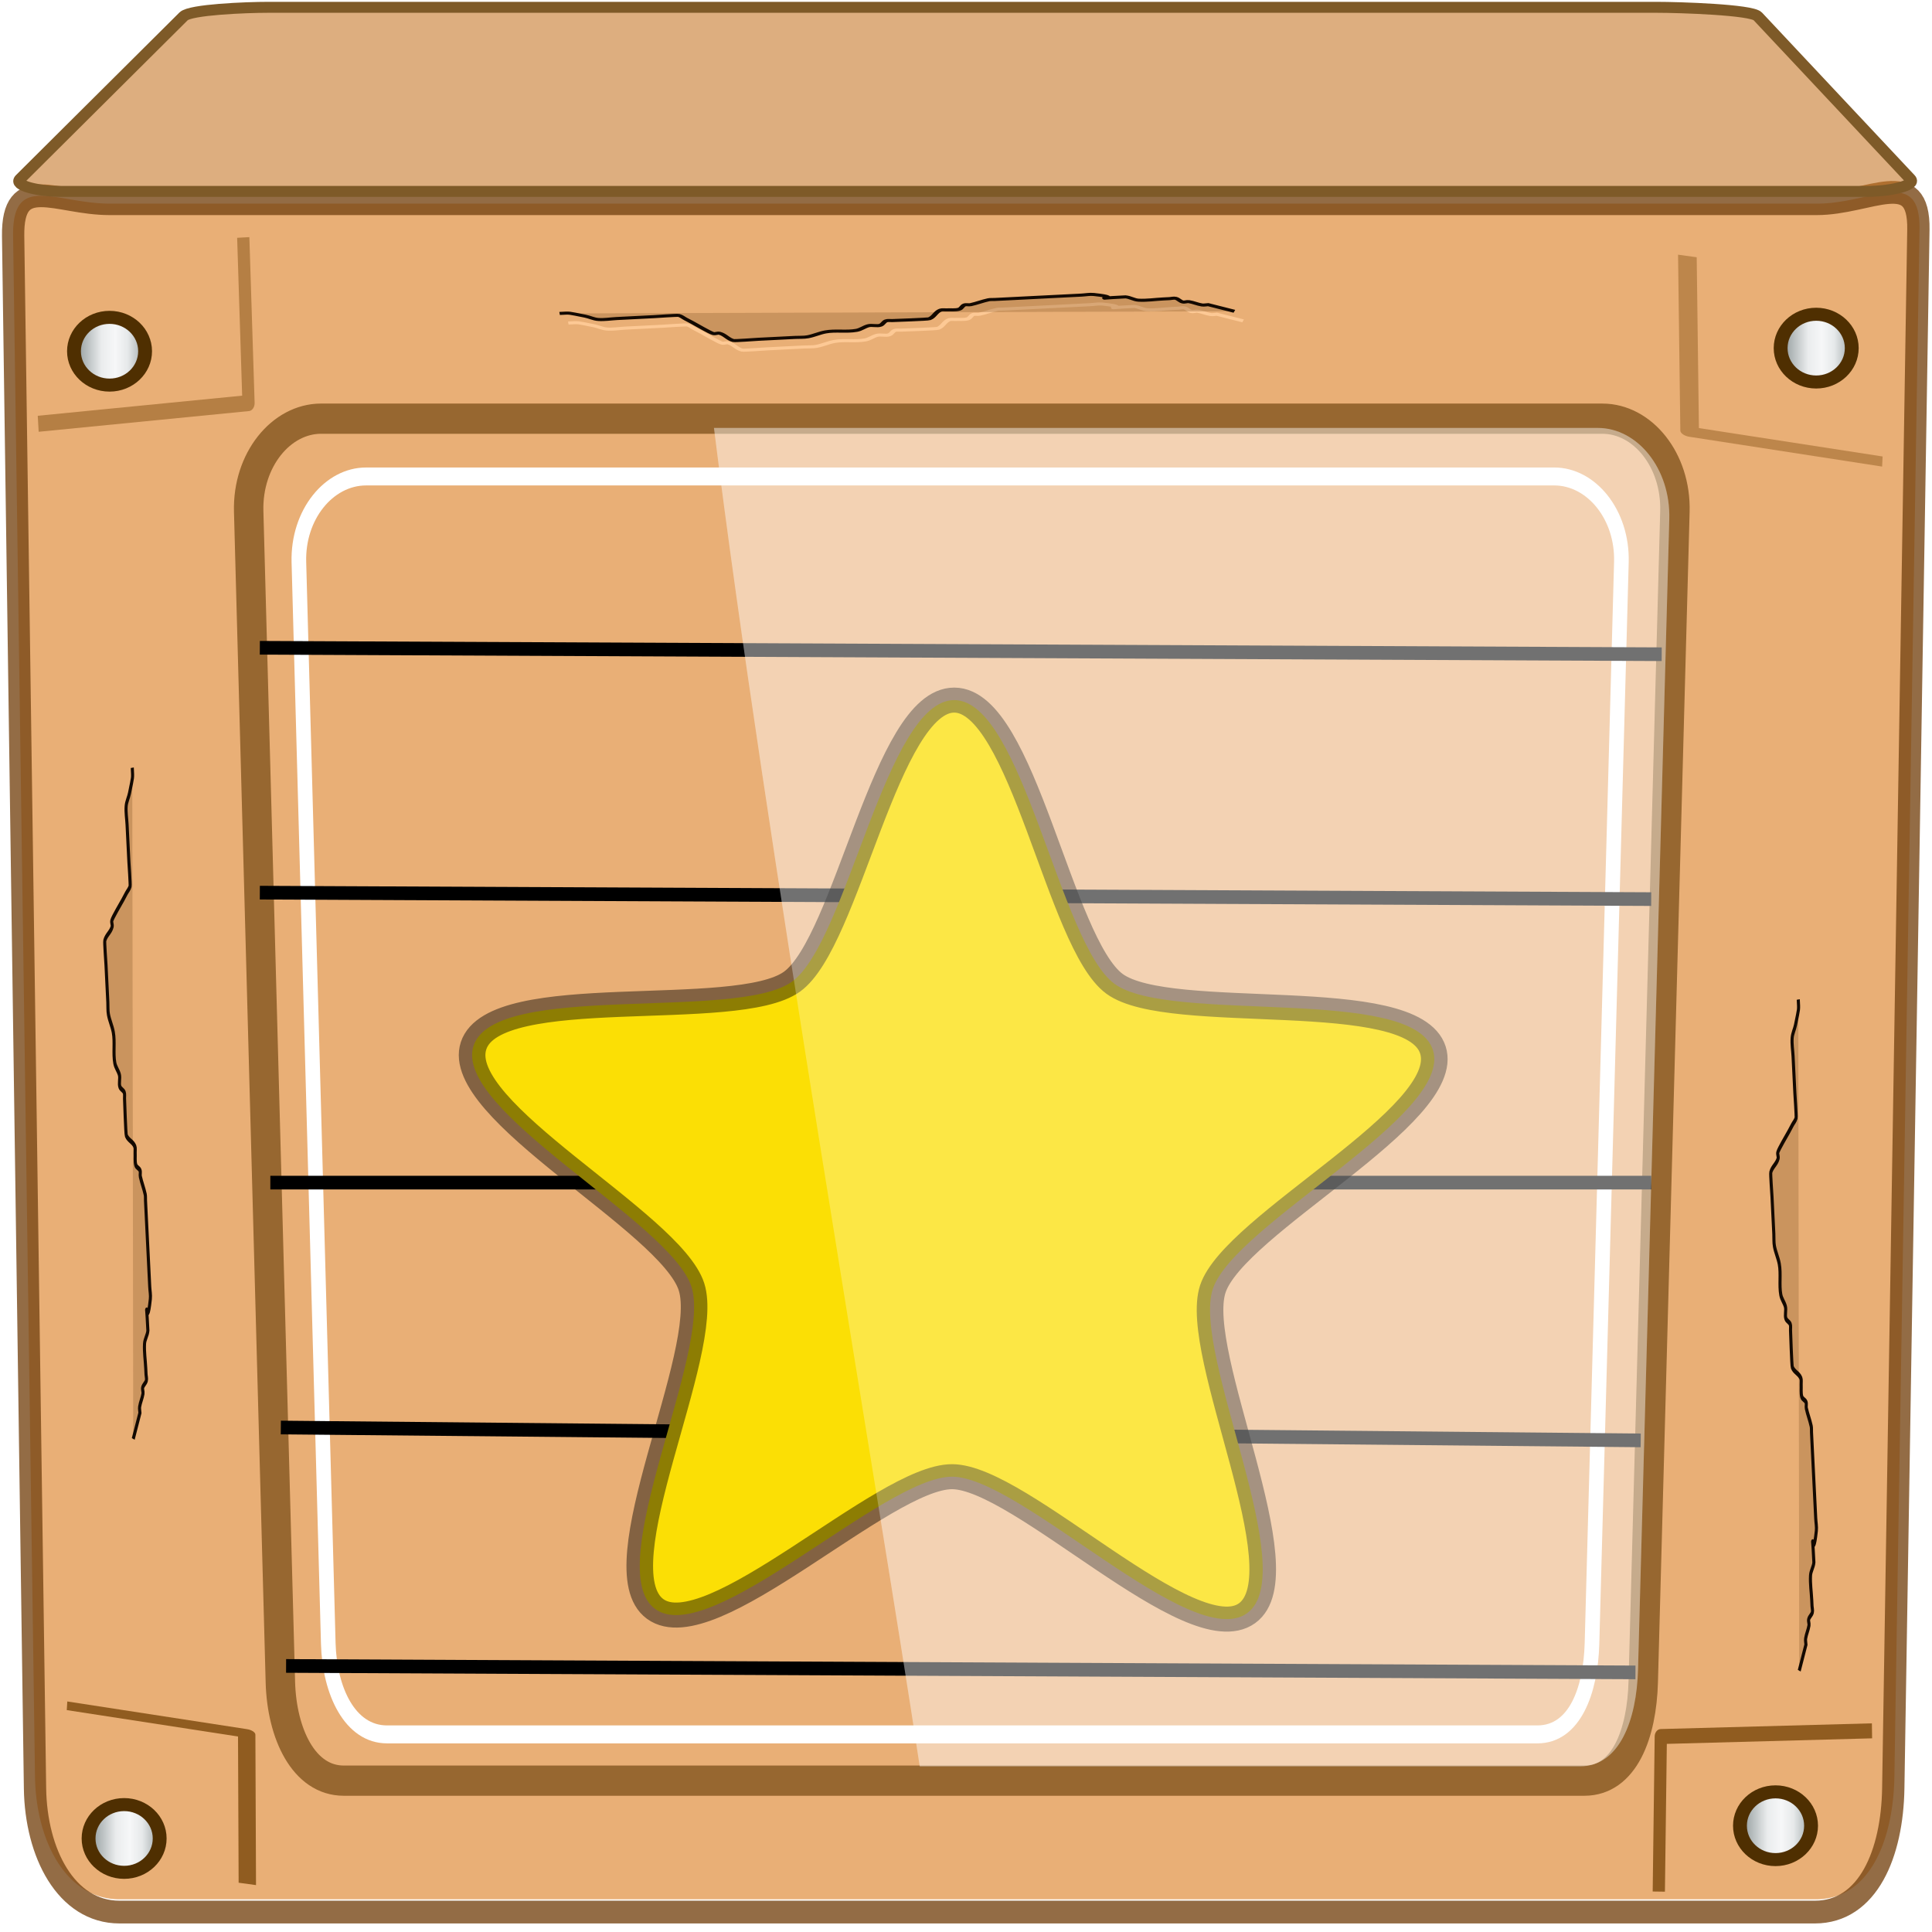 <?xml version="1.0" encoding="UTF-8" standalone="no"?>
<svg
   xmlns:dc="http://purl.org/dc/elements/1.1/"
   xmlns:cc="http://creativecommons.org/ns#"
   xmlns:rdf="http://www.w3.org/1999/02/22-rdf-syntax-ns#"
   xmlns:svg="http://www.w3.org/2000/svg"
   xmlns="http://www.w3.org/2000/svg"
   xmlns:xlink="http://www.w3.org/1999/xlink"
   xmlns:sodipodi="http://sodipodi.sourceforge.net/DTD/sodipodi-0.dtd"
   xmlns:inkscape="http://www.inkscape.org/namespaces/inkscape"
   width="96"
   height="96"
   viewBox="0 0 96 96"
   id="svg2"
   version="1.1"
   inkscape:version="0.92.2 5c3e80d, 2017-08-06"
   sodipodi:docname="package-new.svg">
  <defs
     id="defs16">
    <filter
       style="color-interpolation-filters:sRGB"
       id="filter18944"
       inkscape:collect="always">
      <feGaussianBlur
         id="feGaussianBlur18946"
         stdDeviation="0.236"
         inkscape:collect="always" />
    </filter>
    <filter
       style="color-interpolation-filters:sRGB"
       id="filter18574"
       inkscape:collect="always">
      <feGaussianBlur
         id="feGaussianBlur18576"
         stdDeviation="2.781"
         inkscape:collect="always" />
    </filter>
    <filter
       inkscape:collect="always"
       style="color-interpolation-filters:sRGB"
       id="filter898"
       x="-0.012"
       width="1.023"
       y="-0.012"
       height="1.025">
      <feGaussianBlur
         inkscape:collect="always"
         stdDeviation="0.296"
         id="feGaussianBlur900" />
    </filter>
    <linearGradient
       inkscape:collect="always"
       xlink:href="#linearGradient4672"
       id="linearGradient910"
       x1="80.782"
       y1="56.714"
       x2="84.413"
       y2="56.714"
       gradientUnits="userSpaceOnUse" />
    <linearGradient
       inkscape:collect="always"
       id="linearGradient4672">
      <stop
         style="stop-color:#727e7f;stop-opacity:1"
         offset="0"
         id="stop4668" />
      <stop
         id="stop4680"
         offset="0.404"
         style="stop-color:#eaeced;stop-opacity:1" />
      <stop
         id="stop4676"
         offset="0.568"
         style="stop-color:#f6f7f8;stop-opacity:1" />
      <stop
         style="stop-color:#e6e9ea;stop-opacity:1"
         offset="0.714"
         id="stop4678" />
      <stop
         style="stop-color:#828b8c;stop-opacity:1"
         offset="1"
         id="stop4670" />
    </linearGradient>
    <linearGradient
       inkscape:collect="always"
       xlink:href="#linearGradient4672"
       id="linearGradient912"
       x1="82.52"
       y1="-10.46"
       x2="86.15"
       y2="-10.46"
       gradientUnits="userSpaceOnUse" />
    <filter
       style="color-interpolation-filters:sRGB"
       height="1.033"
       y="-0.017"
       width="1.395"
       x="-0.197"
       id="filter18821"
       inkscape:collect="always">
      <feGaussianBlur
         id="feGaussianBlur18823"
         stdDeviation="0.962"
         inkscape:collect="always" />
    </filter>
    <linearGradient
       inkscape:collect="always"
       xlink:href="#linearGradient4672"
       id="linearGradient908"
       x1="10.226"
       y1="57.293"
       x2="13.857"
       y2="57.293"
       gradientUnits="userSpaceOnUse" />
    <linearGradient
       inkscape:collect="always"
       xlink:href="#linearGradient4672"
       id="linearGradient914"
       x1="9.602"
       y1="-10.319"
       x2="13.233"
       y2="-10.319"
       gradientUnits="userSpaceOnUse" />
    <clipPath
       id="clipPath6">
      <rect
         width="477.143"
         x="-830"
         y="1580.934"
         height="208.571"
         style="fill:#ffff00"
         id="rect8" />
    </clipPath>
    <clipPath
       id="clipPath10">
      <rect
         width="477.143"
         x="-830"
         y="1580.934"
         height="208.571"
         style="fill:#ffff00"
         id="rect12" />
    </clipPath>
    <clipPath
       id="clipPath14">
      <rect
         width="477.143"
         x="-830"
         y="1580.934"
         height="208.571"
         style="fill:#ffff00"
         id="rect16" />
    </clipPath>
    <clipPath
       id="clipPath18">
      <rect
         width="477.143"
         x="-830"
         y="1580.934"
         height="208.571"
         style="fill:#ffff00"
         id="rect20" />
    </clipPath>
    <clipPath
       id="clipPath22">
      <rect
         width="477.143"
         x="-830"
         y="1580.934"
         height="208.571"
         style="fill:#ffff00"
         id="rect24" />
    </clipPath>
    <clipPath
       id="clipPath26">
      <rect
         width="477.143"
         x="-830"
         y="1580.934"
         height="208.571"
         style="fill:#ffff00"
         id="rect28" />
    </clipPath>
  </defs>
  <sodipodi:namedview
     pagecolor="#ffffff"
     bordercolor="#666666"
     borderopacity="1"
     objecttolerance="10"
     gridtolerance="10"
     guidetolerance="10"
     inkscape:pageopacity="0"
     inkscape:pageshadow="2"
     inkscape:window-width="1190"
     inkscape:window-height="744"
     id="namedview14"
     showgrid="false"
     inkscape:zoom="2.8284271"
     inkscape:cx="14.246021"
     inkscape:cy="48.40678"
     inkscape:window-x="0"
     inkscape:window-y="30"
     inkscape:window-maximized="0"
     inkscape:current-layer="g899" />
  <g
     transform="matrix(1.163,0,0,1.093,-7.836,28.731)"
     id="g899">
    <path
       inkscape:connector-curvature="0"
       id="path18630"
       transform="matrix(0.854,0,0,0.905,7.005,-26.135)"
       d="M 94.533,9.498 C 93.571,9.456 92.131,10.061 90.625,10.061 H 5.174 c -2.677,0 -4.878,-1.591 -4.832,1.621 L 1.438,89.08 c 0.045,3.212 1.55,6.162 4.227,6.162 H 90.537 c 2.677,0 3.874,-2.95 3.926,-6.162 L 95.719,11.359 C 95.741,9.954 95.282,9.531 94.533,9.498 Z M 5.273,15.621 a 1.979,1.702 0 0 1 1.979,1.701 1.979,1.702 0 0 1 -1.979,1.703 1.979,1.702 0 0 1 -1.979,-1.703 1.979,1.702 0 0 1 1.979,-1.701 z m 85.328,0 a 1.78,1.702 0 0 1 1.781,1.701 1.78,1.702 0 0 1 -1.781,1.703 1.78,1.702 0 0 1 -1.779,-1.703 1.78,1.702 0 0 1 1.779,-1.701 z m -2.035,74.236 a 1.78,1.702 0 0 1 1.779,1.701 1.78,1.702 0 0 1 -1.779,1.701 1.78,1.702 0 0 1 -1.779,-1.701 1.78,1.702 0 0 1 1.779,-1.701 z m -82.578,0.5 A 1.879,1.702 0 0 1 7.867,92.061 1.879,1.702 0 0 1 5.988,93.762 1.879,1.702 0 0 1 4.109,92.061 1.879,1.702 0 0 1 5.988,90.357 Z"
       style="display:inline;fill:#e9af76;fill-opacity:1;stroke:none;stroke-width:1.182" />
    <path
       transform="matrix(1,0,0,1.086,4.2329356e-8,-5.266)"
       style="display:inline;opacity:0.789;fill:none;stroke:#764514;stroke-width:0.953;stroke-linecap:round;stroke-linejoin:bevel;stroke-miterlimit:4;stroke-dasharray:none;stroke-opacity:1"
       d="m 11.422,-10.828 h 72.931 c 2.284,0 4.392,-1.606 4.348,1.091 L 87.628,55.513 c -0.044,2.697 -1.066,5.173 -3.35,5.173 H 11.842 c -2.284,0 -3.569,-2.477 -3.608,-5.173 L 7.299,-9.468 C 7.26,-12.165 9.138,-10.828 11.422,-10.828 Z"
       id="path18476"
       inkscape:connector-curvature="0"
       sodipodi:nodetypes="sssssssss" />
    <path
       transform="matrix(-0.018,0.151,-0.265,-0.05,278.821,28.797)"
       style="opacity:0.598;fill:none;stroke:#703f00;stroke-width:3;stroke-linecap:butt;stroke-linejoin:round;stroke-miterlimit:4;stroke-dasharray:none;stroke-opacity:1;filter:url(#filter18944)"
       d="m 13.344,722.334 1.291,30.983 -51.638,3.873 v 0"
       id="path19000"
       inkscape:connector-curvature="0" />
    <path
       style="display:inline;fill:none;stroke:#ffffff;stroke-width:3.812;stroke-linecap:round;stroke-linejoin:round;stroke-miterlimit:4;stroke-dasharray:none;stroke-opacity:1;filter:url(#filter18574)"
       d="M 111.902,747.137 H 421.437 c 9.695,0 17.836,8.121 17.5,18.194 l -7.656,229.705 c -0.336,10.074 -4.524,19.332 -14.219,19.332 H 117.37 c -9.695,0 -14.977,-9.258 -15.313,-19.332 L 94.401,765.332 c -0.336,-10.074 7.805,-18.194 17.5,-18.194 z"
       id="path18566"
       inkscape:connector-curvature="0"
       sodipodi:nodetypes="sssssssss"
       transform="matrix(0.164,0,0,0.214,4.026,-164.513)" />
    <path
       transform="matrix(0.018,-0.129,0.247,0.046,-169.055,19.755)"
       inkscape:connector-curvature="0"
       id="path18994"
       d="m 13.344,722.334 1.291,30.983 -51.638,3.873 v 0"
       style="opacity:0.852;fill:none;stroke:#703f00;stroke-width:3;stroke-linecap:butt;stroke-linejoin:round;stroke-miterlimit:4;stroke-dasharray:none;stroke-opacity:1;filter:url(#filter18944)" />
    <path
       transform="matrix(0.994,0,0,1.086,0.436,-5.266)"
       sodipodi:nodetypes="sssssssss"
       inkscape:connector-curvature="0"
       id="path18568"
       d="m 20.143,-1.829 h 55.076 c 1.725,0 3.174,1.733 3.114,3.882 L 76.971,51.061 c -0.06,2.149 -0.805,4.124 -2.53,4.124 H 21.116 c -1.725,0 -2.665,-1.975 -2.725,-4.124 L 17.029,2.052 c -0.06,-2.149 1.389,-3.882 3.114,-3.882 z"
       style="display:inline;opacity:0.77;fill:none;stroke:#603600;stroke-width:1.265;stroke-linecap:round;stroke-linejoin:round;stroke-miterlimit:4;stroke-dasharray:none;stroke-opacity:1;filter:url(#filter898)" />
    <path
       transform="matrix(1,0,0,1.086,4.2329356e-8,-5.266)"
       id="path18608"
       style="display:inline;fill:none;stroke:#000000;stroke-width:0.572;stroke-linecap:butt;stroke-linejoin:round;stroke-miterlimit:4;stroke-dasharray:none;stroke-opacity:1"
       d="M 18.961,50.383 76.613,50.653 M 18.736,40.402 76.837,40.941 M 18.288,30.151 h 58.998 v 0 m -59.447,-12.139 59.447,0.27 v 0 M 17.839,7.761 77.734,8.031"
       inkscape:connector-curvature="0" />
    <path
       transform="matrix(0.174,0,0,0.243,14.809,-191.018)"
       inkscape:connector-curvature="0"
       id="path18938"
       d="m 13.344,722.334 1.291,30.983 -51.638,3.873 v 0"
       style="opacity:0.656;fill:none;stroke:#703f00;stroke-width:3;stroke-linecap:butt;stroke-linejoin:round;stroke-miterlimit:4;stroke-dasharray:none;stroke-opacity:1;filter:url(#filter18944)" />
    <path
       transform="matrix(-0.174,-0.012,0.01,-0.227,72.709,223.838)"
       style="opacity:0.852;fill:none;stroke:#703f00;stroke-width:3;stroke-linecap:butt;stroke-linejoin:round;stroke-miterlimit:4;stroke-dasharray:none;stroke-opacity:1;filter:url(#filter18944)"
       d="m 13.344,722.334 1.291,30.983 -51.638,3.873 v 0"
       id="path18956"
       inkscape:connector-curvature="0" />
    <ellipse
       ry="1.54"
       rx="1.519"
       style="fill:url(#linearGradient910);fill-opacity:1;stroke:#4f2f01;stroke-width:0.592;stroke-linejoin:round;stroke-miterlimit:4;stroke-dasharray:none;stroke-opacity:1"
       id="path18738"
       inkscape:transform-center-y="-69.711632"
       cx="82.597"
       cy="56.714" />
    <ellipse
       ry="1.54"
       rx="1.519"
       id="path18744"
       style="fill:url(#linearGradient912);fill-opacity:1;stroke:#4f2f01;stroke-width:0.592;stroke-linejoin:round;stroke-miterlimit:4;stroke-dasharray:none;stroke-opacity:1"
       cx="84.335"
       cy="-10.46" />
    <path
       style="fill:none;stroke:#fdc995;stroke-width:1px;stroke-linecap:butt;stroke-linejoin:miter;stroke-opacity:1;filter:url(#filter18821)"
       d="m 232.714,641.51 c -0.861,1.721 -1.721,3.443 -2.582,5.164 0,0.43 0.136,0.883 0,1.291 -0.304,0.913 -0.987,1.669 -1.291,2.582 -0.136,0.408 0.192,0.906 0,1.291 -0.272,0.544 -1.019,0.747 -1.291,1.291 -0.192,0.385 0,0.861 0,1.291 0,0.43 0,0.861 0,1.291 0,1.721 0.283,3.466 0,5.164 -0.158,0.949 -1.102,1.638 -1.291,2.582 0,9.848 0.577,-1.018 -1.291,6.455 -0.209,0.835 0,1.721 0,2.582 0,2.582 0,5.164 0,7.746 0,2.582 0,5.164 0,7.746 0,0.861 0,1.721 0,2.582 0,0.43 -0.104,0.873 0,1.291 0.33,1.32 0.961,2.553 1.291,3.873 0.104,0.417 -0.192,0.906 0,1.291 0.272,0.544 1.099,0.714 1.291,1.291 0.272,0.816 0,1.721 0,2.582 0,0.43 -0.192,0.906 0,1.291 0.544,1.089 2.038,1.493 2.582,2.582 0.192,0.384 0,7.203 0,7.746 0,0.43 -0.192,0.906 0,1.291 0.272,0.544 1.019,0.747 1.291,1.291 0.385,0.77 -0.272,1.765 0,2.582 0.304,0.913 1.102,1.638 1.291,2.582 0.422,2.11 -0.422,4.345 0,6.455 0.267,1.334 1.024,2.539 1.291,3.873 0.169,0.844 0,1.721 0,2.582 0,2.582 0,5.164 0,7.746 0,0.675 0.17,4.824 0,5.164 -0.544,1.089 -2.038,1.493 -2.582,2.582 -0.192,0.385 0.192,0.906 0,1.291 -0.345,0.689 -3.193,3.193 -3.873,3.873 -0.43,0.43 -0.861,0.861 -1.291,1.291 -0.43,0.43 -1.019,0.747 -1.291,1.291 -0.145,0.289 0,4.857 0,5.164 0,2.582 0,5.164 0,7.746 0,1.291 0.253,2.607 0,3.873 -0.189,0.944 -0.934,1.689 -1.291,2.582 -1.427,3.568 -1.291,2.738 -1.291,5.164"
       id="path18807"
       inkscape:connector-curvature="0"
       transform="matrix(0.024,0.139,-0.205,0.011,185.774,-51.103)" />
    <path
       inkscape:connector-curvature="0"
       id="path18825"
       d="m 236.714,641.51 c -0.861,1.721 -1.721,3.443 -2.582,5.164 0,0.43 0.136,0.883 0,1.291 -0.304,0.913 -0.987,1.669 -1.291,2.582 -0.136,0.408 0.192,0.906 0,1.291 -0.272,0.544 -1.019,0.747 -1.291,1.291 -0.192,0.385 0,0.861 0,1.291 0,0.43 0,0.861 0,1.291 0,1.721 0.283,3.466 0,5.164 -0.158,0.949 -1.102,1.638 -1.291,2.582 0,9.848 0.577,-1.018 -1.291,6.455 -0.209,0.835 0,1.721 0,2.582 0,2.582 0,5.164 0,7.746 0,2.582 0,5.164 0,7.746 0,0.861 0,1.721 0,2.582 0,0.43 -0.104,0.873 0,1.291 0.33,1.32 0.961,2.553 1.291,3.873 0.104,0.417 -0.192,0.906 0,1.291 0.272,0.544 1.099,0.714 1.291,1.291 0.272,0.816 0,1.721 0,2.582 0,0.43 -0.192,0.906 0,1.291 0.544,1.089 2.038,1.493 2.582,2.582 0.192,0.384 0,7.203 0,7.746 0,0.43 -0.192,0.906 0,1.291 0.272,0.544 1.019,0.747 1.291,1.291 0.385,0.77 -0.272,1.765 0,2.582 0.304,0.913 1.102,1.638 1.291,2.582 0.422,2.11 -0.422,4.345 0,6.455 0.267,1.334 1.024,2.539 1.291,3.873 0.169,0.844 0,1.721 0,2.582 0,2.582 0,5.164 0,7.746 0,0.675 0.17,4.824 0,5.164 -0.544,1.089 -2.038,1.493 -2.582,2.582 -0.192,0.385 0.192,0.906 0,1.291 -0.345,0.689 -3.193,3.193 -3.873,3.873 -0.43,0.43 -0.861,0.861 -1.291,1.291 -0.43,0.43 -1.019,0.747 -1.291,1.291 -0.145,0.289 0,4.857 0,5.164 0,2.582 0,5.164 0,7.746 0,1.291 0.253,2.607 0,3.873 -0.189,0.944 -0.934,1.689 -1.291,2.582 -1.427,3.568 -1.291,2.738 -1.291,5.164"
       style="fill:#653a10;fill-opacity:0.233;stroke:#130900;stroke-width:1px;stroke-linecap:butt;stroke-linejoin:miter;stroke-opacity:1;filter:url(#filter18821)"
       transform="matrix(0.024,0.139,-0.205,0.011,185.306,-52.094)" />
    <path
       sodipodi:nodetypes="sssssssss"
       inkscape:connector-curvature="0"
       id="rect17952"
       d="m 18.215,-25.954 h 59.293 c 1.006,0 4.063,0.107 4.329,0.409 l 6.519,7.392 c 0.266,0.301 -0.857,0.568 -1.862,0.568 H 9.368 c -1.006,0 -2.055,-0.264 -1.768,-0.568 l 6.983,-7.392 c 0.287,-0.304 2.627,-0.409 3.632,-0.409 z"
       style="display:inline;fill:#c37120;fill-opacity:0.573;stroke:#7e5a28;stroke-width:0.498;stroke-miterlimit:4;stroke-dasharray:none;stroke-opacity:1" />
    <path
       transform="matrix(0.167,0,0,0.215,3.567,-165.862)"
       style="display:inline;fill:#ffffff;fill-opacity:0.254;stroke:none;stroke-width:4.009;stroke-linecap:round;stroke-linejoin:round;stroke-miterlimit:4;stroke-dasharray:none;stroke-opacity:1"
       d="m 201.647,739.675 h 226.129 c 10.127,0 18.631,8.6 18.281,19.268 l -7.998,243.262 c -0.351,10.668 -4.726,20.472 -14.853,20.472 H 254.291 C 243.589,964.135 214.634,825.854 201.647,739.675 Z"
       id="path4736"
       inkscape:connector-curvature="0"
       sodipodi:nodetypes="csssscc" />
    <ellipse
       cy="57.293"
       cx="12.041"
       inkscape:transform-center-y="-69.711632"
       id="ellipse969"
       style="fill:url(#linearGradient908);fill-opacity:1;stroke:#4f2f01;stroke-width:0.592;stroke-linejoin:round;stroke-miterlimit:4;stroke-dasharray:none;stroke-opacity:1"
       rx="1.519"
       ry="1.54" />
    <ellipse
       ry="1.54"
       rx="1.519"
       style="fill:url(#linearGradient914);fill-opacity:1;stroke:#4f2f01;stroke-width:0.592;stroke-linejoin:round;stroke-miterlimit:4;stroke-dasharray:none;stroke-opacity:1"
       id="ellipse971"
       inkscape:transform-center-y="-69.711632"
       cx="11.418"
       cy="-10.319" />
    <path
       transform="matrix(-0.131,0.025,-0.01,-0.217,49.855,172.42)"
       style="fill:#653a10;fill-opacity:0.233;stroke:#130900;stroke-width:1px;stroke-linecap:butt;stroke-linejoin:miter;stroke-opacity:1;filter:url(#filter18821)"
       d="m 236.714,641.51 c -0.861,1.721 -1.721,3.443 -2.582,5.164 0,0.43 0.136,0.883 0,1.291 -0.304,0.913 -0.987,1.669 -1.291,2.582 -0.136,0.408 0.192,0.906 0,1.291 -0.272,0.544 -1.019,0.747 -1.291,1.291 -0.192,0.385 0,0.861 0,1.291 0,0.43 0,0.861 0,1.291 0,1.721 0.283,3.466 0,5.164 -0.158,0.949 -1.102,1.638 -1.291,2.582 0,9.848 0.577,-1.018 -1.291,6.455 -0.209,0.835 0,1.721 0,2.582 0,2.582 0,5.164 0,7.746 0,2.582 0,5.164 0,7.746 0,0.861 0,1.721 0,2.582 0,0.43 -0.104,0.873 0,1.291 0.33,1.32 0.961,2.553 1.291,3.873 0.104,0.417 -0.192,0.906 0,1.291 0.272,0.544 1.099,0.714 1.291,1.291 0.272,0.816 0,1.721 0,2.582 0,0.43 -0.192,0.906 0,1.291 0.544,1.089 2.038,1.493 2.582,2.582 0.192,0.384 0,7.203 0,7.746 0,0.43 -0.192,0.906 0,1.291 0.272,0.544 1.019,0.747 1.291,1.291 0.385,0.77 -0.272,1.765 0,2.582 0.304,0.913 1.102,1.638 1.291,2.582 0.422,2.11 -0.422,4.345 0,6.455 0.267,1.334 1.024,2.539 1.291,3.873 0.169,0.844 0,1.721 0,2.582 0,2.582 0,5.164 0,7.746 0,0.675 0.17,4.824 0,5.164 -0.544,1.089 -2.038,1.493 -2.582,2.582 -0.192,0.385 0.192,0.906 0,1.291 -0.345,0.689 -3.193,3.193 -3.873,3.873 -0.43,0.43 -0.861,0.861 -1.291,1.291 -0.43,0.43 -1.019,0.747 -1.291,1.291 -0.145,0.289 0,4.857 0,5.164 0,2.582 0,5.164 0,7.746 0,1.291 0.253,2.607 0,3.873 -0.189,0.944 -0.934,1.689 -1.291,2.582 -1.427,3.568 -1.291,2.738 -1.291,5.164"
       id="path876"
       inkscape:connector-curvature="0" />
    <path
       inkscape:connector-curvature="0"
       id="path878"
       d="m 236.714,641.51 c -0.861,1.721 -1.721,3.443 -2.582,5.164 0,0.43 0.136,0.883 0,1.291 -0.304,0.913 -0.987,1.669 -1.291,2.582 -0.136,0.408 0.192,0.906 0,1.291 -0.272,0.544 -1.019,0.747 -1.291,1.291 -0.192,0.385 0,0.861 0,1.291 0,0.43 0,0.861 0,1.291 0,1.721 0.283,3.466 0,5.164 -0.158,0.949 -1.102,1.638 -1.291,2.582 0,9.848 0.577,-1.018 -1.291,6.455 -0.209,0.835 0,1.721 0,2.582 0,2.582 0,5.164 0,7.746 0,2.582 0,5.164 0,7.746 0,0.861 0,1.721 0,2.582 0,0.43 -0.104,0.873 0,1.291 0.33,1.32 0.961,2.553 1.291,3.873 0.104,0.417 -0.192,0.906 0,1.291 0.272,0.544 1.099,0.714 1.291,1.291 0.272,0.816 0,1.721 0,2.582 0,0.43 -0.192,0.906 0,1.291 0.544,1.089 2.038,1.493 2.582,2.582 0.192,0.384 0,7.203 0,7.746 0,0.43 -0.192,0.906 0,1.291 0.272,0.544 1.019,0.747 1.291,1.291 0.385,0.77 -0.272,1.765 0,2.582 0.304,0.913 1.102,1.638 1.291,2.582 0.422,2.11 -0.422,4.345 0,6.455 0.267,1.334 1.024,2.539 1.291,3.873 0.169,0.844 0,1.721 0,2.582 0,2.582 0,5.164 0,7.746 0,0.675 0.17,4.824 0,5.164 -0.544,1.089 -2.038,1.493 -2.582,2.582 -0.192,0.385 0.192,0.906 0,1.291 -0.345,0.689 -3.193,3.193 -3.873,3.873 -0.43,0.43 -0.861,0.861 -1.291,1.291 -0.43,0.43 -1.019,0.747 -1.291,1.291 -0.145,0.289 0,4.857 0,5.164 0,2.582 0,5.164 0,7.746 0,1.291 0.253,2.607 0,3.873 -0.189,0.944 -0.934,1.689 -1.291,2.582 -1.427,3.568 -1.291,2.738 -1.291,5.164"
       style="fill:#653a10;fill-opacity:0.233;stroke:#130900;stroke-width:1px;stroke-linecap:butt;stroke-linejoin:miter;stroke-opacity:1;filter:url(#filter18821)"
       transform="matrix(-0.131,0.025,-0.01,-0.217,121.035,182.956)" />
    <g
       id="g972"
       transform="matrix(0.86,0,0,0.915,-71.235,29.682)" />
    <g
       id="g1031"
       transform="matrix(0.86,0,0,0.915,-63.636,-5.266)" />
    <g
       id="g1300"
       transform="matrix(0.86,0,0,0.915,-88.611,-0.468)" />
    <path
       sodipodi:nodetypes="csssscssssc"
       style="color:#000000;fill:#fbdf05;fill-opacity:1;stroke-width:1.137;stroke:#000000;stroke-opacity:0.439;stroke-miterlimit:4;stroke-dasharray:none"
       d="m 47.511,5.541 c -2.923,-0.012 -4.566,10.988 -6.938,12.803 -2.371,1.814 -12.688,-0.039 -13.602,2.91 -0.914,2.95 8.42,8.003 9.311,10.96 0.891,2.956 -3.909,12.812 -1.552,14.646 2.358,1.835 9.766,-6.026 12.689,-6.014 2.922,0.012 10.227,8.022 12.598,6.208 C 62.388,45.238 57.642,35.26 58.556,32.311 59.471,29.363 68.851,24.404 67.959,21.448 67.067,18.49 56.715,20.277 54.357,18.441 52.001,16.606 50.432,5.553 47.511,5.541 Z"
       id="path6"
       inkscape:connector-curvature="0" />
    <path
       transform="matrix(0.167,0,0,0.215,3.567,-165.862)"
       sodipodi:nodetypes="csssscc"
       inkscape:connector-curvature="0"
       id="path4894"
       d="m 201.647,739.675 h 226.129 c 10.127,0 18.631,8.6 18.281,19.268 l -7.998,243.262 c -0.351,10.668 -4.726,20.472 -14.853,20.472 H 254.291 C 243.589,964.135 214.634,825.854 201.647,739.675 Z"
       style="display:inline;fill:#ffffff;fill-opacity:0.254;stroke:none;stroke-width:4.009;stroke-linecap:round;stroke-linejoin:round;stroke-miterlimit:4;stroke-dasharray:none;stroke-opacity:1" />
    <g
       id="g1474"
       transform="matrix(0.86,0,0,0.915,-165.758,-9.149)" />
  </g>
</svg>
